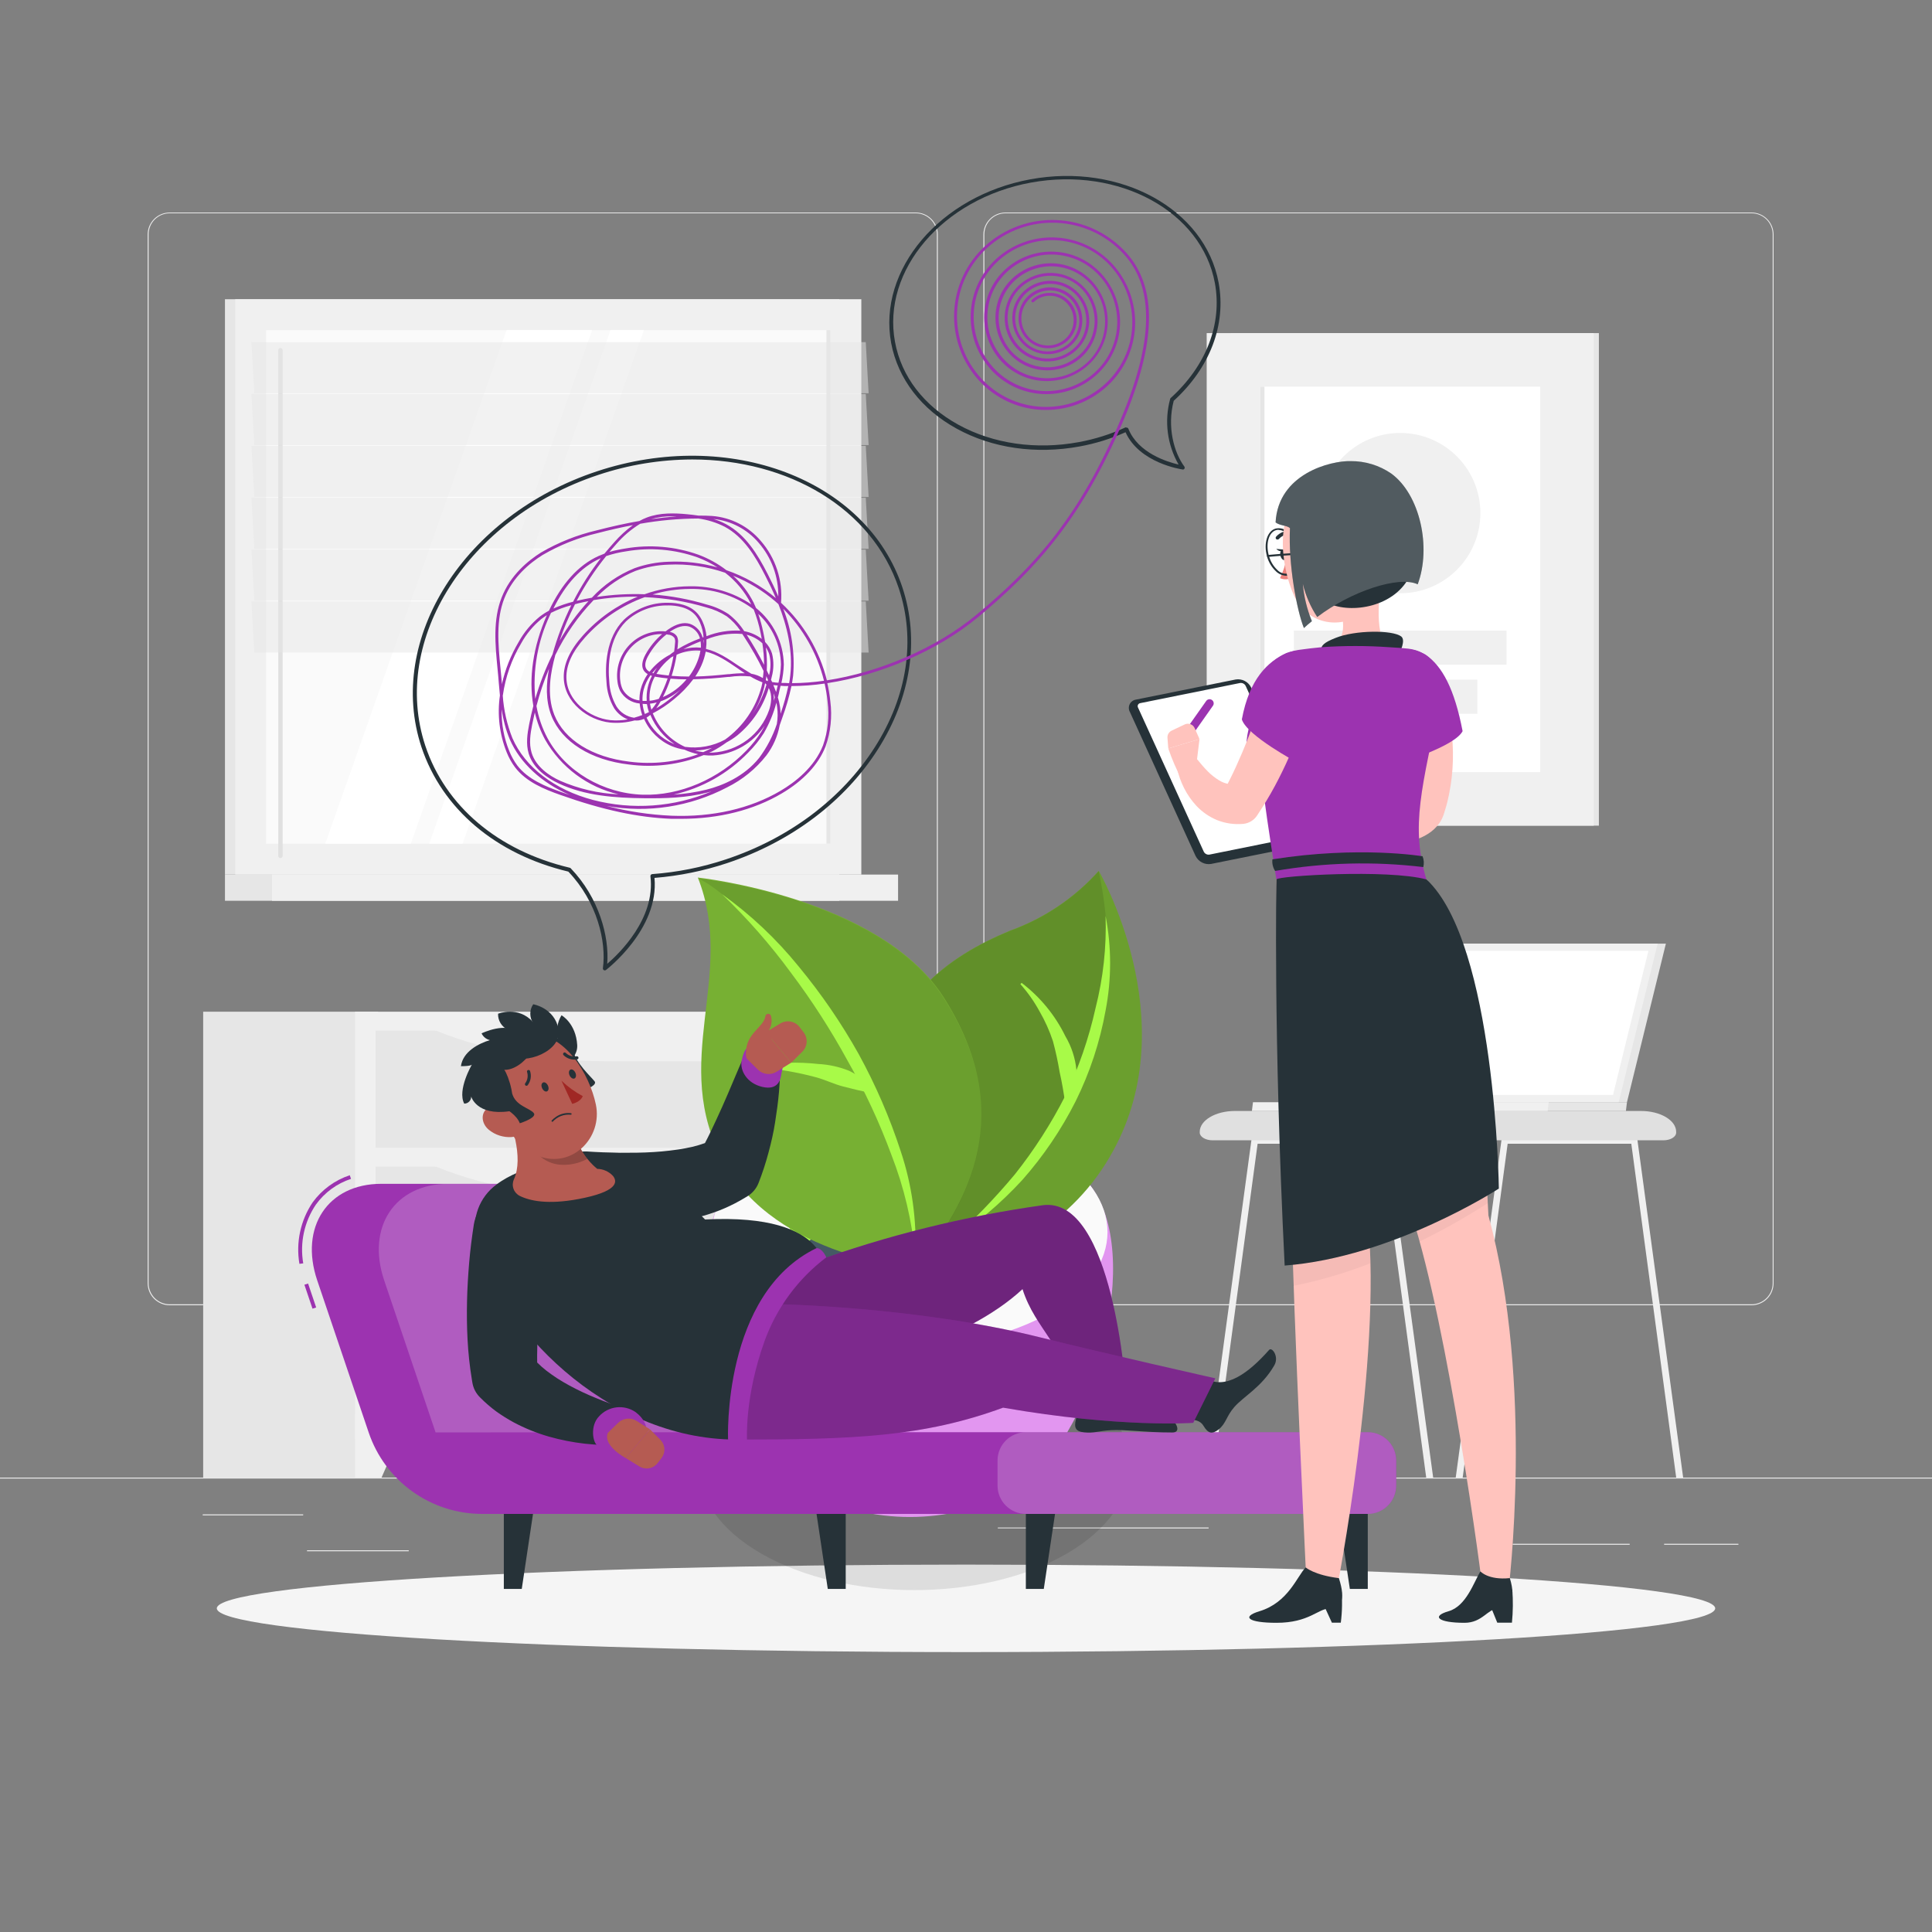 <svg width="335" height="335" viewBox="0 0 335 335" fill="none" xmlns="http://www.w3.org/2000/svg">
<rect x="0" y="0" width="335" height="335" fill="#808080" stroke="none"/>
<path d="M335 256.208H0V256.375H335V256.208Z" fill="#EBEBEB"/>
<path d="M52.568 262.586H35.148V262.754H52.568V262.586Z" fill="#EBEBEB"/>
<path d="M134.288 260.771H98.041V260.938H134.288V260.771Z" fill="#EBEBEB"/>
<path d="M70.873 268.811H53.238V268.978H70.873V268.811Z" fill="#EBEBEB"/>
<path d="M301.433 267.685H288.549V267.853H301.433V267.685Z" fill="#EBEBEB"/>
<path d="M282.579 267.685H262.285V267.853H282.579V267.685Z" fill="#EBEBEB"/>
<path d="M209.569 264.858H173.014V265.025H209.569V264.858Z" fill="#EBEBEB"/>
<path d="M158.79 226.326H29.42C28.406 226.324 27.435 225.92 26.719 225.203C26.003 224.486 25.601 223.514 25.601 222.5V40.642C25.609 39.635 26.015 38.671 26.73 37.961C27.446 37.251 28.412 36.852 29.42 36.85H158.79C159.805 36.85 160.778 37.253 161.495 37.971C162.213 38.688 162.616 39.661 162.616 40.676V222.5C162.616 223.515 162.213 224.488 161.495 225.206C160.778 225.923 159.805 226.326 158.79 226.326V226.326ZM29.42 36.984C28.451 36.986 27.522 37.372 26.837 38.058C26.153 38.744 25.768 39.673 25.768 40.642V222.5C25.768 223.469 26.153 224.399 26.837 225.085C27.522 225.771 28.451 226.157 29.42 226.159H158.79C159.76 226.157 160.689 225.771 161.375 225.085C162.06 224.399 162.446 223.47 162.448 222.5V40.642C162.446 39.672 162.06 38.743 161.375 38.057C160.689 37.372 159.76 36.986 158.79 36.984H29.42Z" fill="#EBEBEB"/>
<path d="M303.718 226.326H174.341C173.326 226.324 172.354 225.921 171.637 225.204C170.92 224.486 170.517 223.514 170.515 222.5V40.642C170.525 39.634 170.933 38.67 171.649 37.961C172.365 37.251 173.332 36.852 174.341 36.85H303.718C304.724 36.853 305.689 37.254 306.402 37.963C307.116 38.673 307.521 39.636 307.53 40.642V222.5C307.53 223.513 307.129 224.484 306.414 225.201C305.7 225.918 304.73 226.322 303.718 226.326V226.326ZM174.341 36.984C173.371 36.986 172.441 37.372 171.756 38.057C171.07 38.743 170.684 39.672 170.682 40.642V222.5C170.684 223.47 171.07 224.399 171.756 225.085C172.441 225.771 173.371 226.157 174.341 226.159H303.718C304.687 226.157 305.617 225.771 306.302 225.085C306.988 224.399 307.374 223.47 307.376 222.5V40.642C307.374 39.672 306.988 38.743 306.302 38.057C305.617 37.372 304.687 36.986 303.718 36.984H174.341Z" fill="#EBEBEB"/>
<path d="M145.524 51.885H39.007V151.648H145.524V51.885Z" fill="#E6E6E6"/>
<path d="M149.35 51.885H40.796V151.648H149.35V51.885Z" fill="#F0F0F0"/>
<path d="M145.524 151.648H39.007V156.19H145.524V151.648Z" fill="#E6E6E6"/>
<path d="M155.721 151.648H47.168V156.19H155.721V151.648Z" fill="#F0F0F0"/>
<path d="M143.99 146.295V57.245L46.143 57.245V146.295H143.99Z" fill="#FAFAFA"/>
<path d="M56.394 146.295L87.83 57.245H102.664L71.234 146.295H56.394Z" fill="white"/>
<path d="M48.629 148.78C48.73 148.78 48.827 148.74 48.898 148.668C48.97 148.597 49.01 148.5 49.01 148.398V60.729C49.01 60.627 48.97 60.53 48.898 60.459C48.827 60.387 48.73 60.347 48.629 60.347C48.527 60.347 48.43 60.387 48.358 60.459C48.287 60.53 48.247 60.627 48.247 60.729V148.398C48.247 148.5 48.287 148.597 48.358 148.668C48.43 148.74 48.527 148.78 48.629 148.78Z" fill="#E0E0E0"/>
<path d="M74.424 146.295L105.853 57.245H111.642L80.206 146.295H74.424Z" fill="white"/>
<path d="M143.99 146.288V57.238H143.306V146.288H143.99Z" fill="#E6E6E6"/>
<path opacity="0.5" d="M150.616 68.186H44.099L43.603 59.322H150.12L150.616 68.186Z" fill="#E6E6E6"/>
<path opacity="0.5" d="M150.616 77.177H44.099L43.603 68.32H150.12L150.616 77.177Z" fill="#E6E6E6"/>
<path opacity="0.5" d="M150.616 86.169H44.099L43.603 77.311H150.12L150.616 86.169Z" fill="#E6E6E6"/>
<path opacity="0.5" d="M150.616 95.16H44.099L43.603 86.303H150.12L150.616 95.16Z" fill="#E6E6E6"/>
<path opacity="0.5" d="M150.616 104.158H44.099L43.603 95.301H150.12L150.616 104.158Z" fill="#E6E6E6"/>
<path opacity="0.5" d="M150.616 113.15H44.099L43.603 104.292H150.12L150.616 113.15Z" fill="#E6E6E6"/>
<path d="M178.052 175.426H147.715V256.208H178.052V175.426Z" fill="#E6E6E6"/>
<path d="M173.45 256.208H178.053V245.207H168.632L173.45 256.208Z" fill="#F0F0F0"/>
<path d="M65.566 175.426H35.228V256.208H65.566V175.426Z" fill="#E6E6E6"/>
<path d="M178.053 175.426H61.553V249.454H178.053V175.426Z" fill="#F0F0F0"/>
<path d="M174.488 178.709H65.124V199.01H174.488V178.709Z" fill="#E6E6E6"/>
<path d="M134.275 184.022H105.337C92.768 184.022 80.755 181.516 72.112 177.094H167.5C158.857 181.516 146.844 184.022 134.275 184.022Z" fill="#F0F0F0"/>
<path d="M66.156 256.208H61.553V245.207H70.973L66.156 256.208Z" fill="#F0F0F0"/>
<path d="M174.488 202.286H65.124V222.587H174.488V202.286Z" fill="#E6E6E6"/>
<path d="M134.275 207.606H105.337C92.768 207.606 80.755 205.1 72.112 200.678H167.5C158.857 205.1 146.844 207.606 134.275 207.606Z" fill="#F0F0F0"/>
<path d="M174.488 225.87H65.124V246.171H174.488V225.87Z" fill="#E6E6E6"/>
<path d="M134.275 231.19H105.337C92.768 231.19 80.755 228.684 72.112 224.262H167.5C158.857 228.684 146.844 231.19 134.275 231.19Z" fill="#F0F0F0"/>
<path d="M213.388 143.166H277.239V57.761L213.388 57.761V143.166Z" fill="#E6E6E6"/>
<path d="M209.234 143.166H276.348V57.761L209.234 57.761V143.166Z" fill="#F0F0F0"/>
<path d="M267.062 133.873V67.047H218.527V133.873H267.062Z" fill="white"/>
<path d="M224.35 115.247H261.226V109.331H224.35V115.247Z" fill="#F0F0F0"/>
<path d="M229.401 123.762H256.175V117.846H229.401V123.762Z" fill="#F0F0F0"/>
<path d="M242.795 102.865C250.469 102.865 256.69 96.644 256.69 88.969C256.69 81.295 250.469 75.073 242.795 75.073C235.12 75.073 228.899 81.295 228.899 88.969C228.899 96.644 235.12 102.865 242.795 102.865Z" fill="#F0F0F0"/>
<path d="M219.251 133.873V67.047H218.521V133.873H219.251Z" fill="#E6E6E6"/>
<path d="M240.53 197.583C240.502 197.449 240.429 197.33 240.322 197.244C240.216 197.159 240.084 197.113 239.947 197.114H217.583C217.447 197.113 217.315 197.159 217.21 197.245C217.105 197.33 217.033 197.45 217.006 197.583L209.04 256.208H210.246L218.065 198.32H239.505L247.304 256.235H248.51L240.53 197.583Z" fill="#F0F0F0"/>
<path d="M283.912 197.583C283.885 197.449 283.811 197.33 283.705 197.244C283.599 197.159 283.466 197.113 283.33 197.114H260.938C260.803 197.113 260.671 197.159 260.566 197.245C260.461 197.33 260.388 197.45 260.362 197.583L252.416 256.208H253.622L261.421 198.32H282.861L290.646 256.208H291.852L283.912 197.583Z" fill="#F0F0F0"/>
<path d="M284.549 192.638H214.119C210.769 192.638 208.028 194.26 208.028 196.256V196.384C208.028 197.107 209.02 197.724 210.246 197.724H288.422C289.648 197.724 290.639 197.134 290.639 196.384V196.256C290.639 194.26 287.912 192.638 284.549 192.638Z" fill="#E0E0E0"/>
<path d="M288.857 163.621H242.292L235.545 191.118H282.11L288.857 163.621Z" fill="#E6E6E6"/>
<path d="M282.11 191.118L281.923 192.638H235.351L235.538 191.118H282.11Z" fill="#E6E6E6"/>
<path d="M287.43 163.621H240.858L234.111 191.118H280.676L287.43 163.621Z" fill="#F0F0F0"/>
<path d="M279.691 189.858L285.829 164.874H241.843L235.713 189.858H279.691Z" fill="white"/>
<path d="M268.543 191.118L268.355 192.638H217.073L217.261 191.118H268.543Z" fill="#F0F0F0"/>
<path d="M167.5 286.465C239.245 286.465 297.406 283.07 297.406 278.881C297.406 274.692 239.245 271.296 167.5 271.296C95.755 271.296 37.594 274.692 37.594 278.881C37.594 283.07 95.755 286.465 167.5 286.465Z" fill="#F5F5F5"/>
<path opacity="0.1" d="M184.989 238.77C199.525 247.23 199.525 260.923 184.989 269.383C170.453 277.843 146.613 277.814 131.99 269.383C117.366 260.952 117.453 247.23 131.99 238.77C146.526 230.31 170.365 230.31 184.989 238.77Z" fill="black"/>
<path d="M179.872 255.283C191.676 243.218 198.624 213.099 187.111 203.534H128.443C116.814 213.099 123.849 243.218 135.653 255.283C135.744 255.404 135.852 255.511 135.973 255.603L136.38 256.01L137.455 256.969L137.746 257.173L138.618 257.871C139.142 258.22 139.636 258.539 140.159 258.83C145.615 261.596 151.646 263.038 157.763 263.038C163.879 263.038 169.91 261.596 175.366 258.83V258.83C175.903 258.538 176.418 258.208 176.907 257.842L177.75 257.231L178.099 256.94L179.116 256.039L179.581 255.574L179.872 255.283Z" fill="#E296F0"/>
<path d="M133.53 199.697C120.128 207.43 120.128 220.047 133.53 227.664C146.933 235.281 168.621 235.398 181.994 227.664C195.368 219.931 195.397 207.314 181.994 199.697C168.592 192.08 146.904 191.963 133.53 199.697Z" fill="#FAFAFA"/>
<path d="M143.008 205.162C134.868 209.872 134.868 217.489 143.008 222.199C147.58 224.52 152.635 225.73 157.762 225.73C162.89 225.73 167.945 224.52 172.516 222.199C180.657 217.489 180.657 209.872 172.516 205.162C167.945 202.841 162.89 201.631 157.762 201.631C152.635 201.631 147.58 202.841 143.008 205.162V205.162Z" fill="#A8FA48"/>
<path d="M172.516 213.244C167.944 210.923 162.889 209.713 157.762 209.713C152.635 209.713 147.58 210.923 143.008 213.244C141.037 214.313 139.36 215.851 138.124 217.721C139.36 219.592 141.037 221.13 143.008 222.199C147.58 224.52 152.635 225.73 157.762 225.73C162.889 225.73 167.944 224.52 172.516 222.199C174.487 221.13 176.164 219.592 177.401 217.721C176.164 215.851 174.487 214.313 172.516 213.244V213.244Z" fill="#455A64"/>
<path d="M158.678 219.902C165.707 219.934 172.612 218.058 178.659 214.474C184.706 210.89 189.666 205.733 193.012 199.551C205.543 176.729 190.512 151 190.512 151C186.333 155.669 181.058 159.226 175.162 161.35C164.231 165.885 154.026 173.299 151.904 189.201C150.3 199.92 152.712 210.853 158.678 219.902V219.902Z" fill="#77B033"/>
<path opacity="0.1" d="M158.678 219.902C165.707 219.934 172.612 218.058 178.659 214.474C184.706 210.89 189.666 205.733 193.012 199.551C205.543 176.729 190.512 151 190.512 151C186.333 155.669 181.058 159.226 175.162 161.35C164.231 165.885 154.026 173.299 151.904 189.201C150.3 199.92 152.712 210.853 158.678 219.902V219.902Z" fill="black"/>
<path opacity="0.1" d="M190.513 151.058C186.333 155.727 181.058 159.284 175.162 161.408C164.231 165.943 154.027 173.357 151.904 189.259C150.281 199.945 152.651 210.854 158.562 219.902C195.775 193.01 193.391 164.519 190.513 151.058Z" fill="black"/>
<path d="M191.704 158.821C192.751 164.236 192.751 169.802 191.704 175.217C190.726 180.668 188.984 185.953 186.53 190.917C184.038 195.86 180.921 200.462 177.255 204.61C173.529 208.655 169.321 212.229 164.725 215.25C168.757 211.656 172.517 207.77 175.976 203.621C179.329 199.398 182.251 194.85 184.698 190.044C187.025 185.183 188.79 180.072 189.96 174.81C191.293 169.589 191.88 164.206 191.704 158.821Z" fill="#A8FA48"/>
<path d="M177.139 170.42C180.356 172.867 182.954 176.034 184.727 179.666C185.78 181.442 186.434 183.426 186.646 185.48C186.788 187.611 186.215 189.729 185.018 191.498H184.727C184.436 189.434 184.146 187.69 183.739 185.916C183.442 184.105 183.054 182.31 182.576 180.538C181.981 178.737 181.202 177.003 180.25 175.363C179.33 173.671 178.218 172.09 176.936 170.653L177.139 170.42Z" fill="#A8FA48"/>
<path d="M158.678 219.902C158.678 219.902 134.693 218.158 125.535 201.586C115.912 184.143 127.774 169.287 121 152.163C121 152.163 152.456 155.535 163.591 172.863C176.354 192.864 168.243 208.418 158.678 219.902Z" fill="#77B033"/>
<path opacity="0.1" d="M163.591 173.008C152.456 155.564 121 152.308 121 152.308C128.85 155.448 159.696 188.184 158.794 219.902C168.243 208.418 176.354 192.864 163.591 173.008Z" fill="black"/>
<path d="M125.186 155.041C130.169 158.61 134.648 162.834 138.502 167.6C142.41 172.327 145.884 177.396 148.88 182.747C151.833 188.128 154.276 193.773 156.178 199.609C158.128 205.44 158.985 211.58 158.707 217.721C158.147 211.744 156.758 205.873 154.579 200.278C152.492 194.623 149.945 189.148 146.962 183.91C144.076 178.622 140.812 173.55 137.193 168.734C133.599 163.827 129.581 159.245 125.186 155.041V155.041Z" fill="#A8FA48"/>
<path d="M131.379 184.811C134.855 184.21 138.398 184.102 141.903 184.492C143.719 184.587 145.506 184.98 147.195 185.654C148.892 186.441 150.333 187.691 151.352 189.259L151.178 189.521C149.317 189.201 147.776 188.794 146.177 188.387C144.578 187.98 143.095 187.224 141.467 186.788C138.177 185.9 134.808 185.335 131.408 185.102L131.379 184.811Z" fill="#A8FA48"/>
<path d="M53.418 222.554L52.783 222.769L54.186 226.92L54.821 226.705L53.418 222.554Z" fill="#9C33B0"/>
<path d="M51.918 219.144C51.283 215.422 52.109 211.599 54.223 208.47C55.823 206.275 58.07 204.635 60.648 203.78L60.863 204.41C58.412 205.217 56.28 206.779 54.772 208.872C52.753 211.859 51.968 215.511 52.581 219.063L51.918 219.144Z" fill="#9C33B0"/>
<path d="M237.18 248.335H133.029L124.124 222.018C120.995 212.752 110.945 205.268 101.679 205.268H66.109C56.849 205.268 51.878 212.779 55.007 222.018L63.925 248.376C65.314 252.495 67.961 256.074 71.493 258.609C75.024 261.144 79.262 262.507 83.609 262.506H237.18C238.484 262.506 239.735 261.988 240.657 261.066C241.58 260.143 242.098 258.892 242.098 257.588V253.26C242.099 252.614 241.972 251.973 241.725 251.376C241.479 250.779 241.117 250.236 240.66 249.778C240.203 249.321 239.661 248.958 239.064 248.71C238.466 248.463 237.826 248.335 237.18 248.335V248.335Z" fill="#9C33B0"/>
<path opacity="0.2" d="M124.124 222.018C120.995 212.752 110.945 205.268 101.679 205.268H77.72C68.454 205.268 63.489 212.779 66.618 222.018L75.529 248.376L133.022 248.335L124.124 222.018Z" fill="white"/>
<path opacity="0.2" d="M177.885 262.506H237.167C239.883 262.506 242.084 260.304 242.084 257.588V253.253C242.084 250.537 239.883 248.336 237.167 248.336H177.885C175.169 248.336 172.967 250.537 172.967 253.253V257.588C172.967 260.304 175.169 262.506 177.885 262.506Z" fill="white"/>
<path d="M180.987 275.517H177.878V262.506H182.937L180.987 275.517Z" fill="#263238"/>
<path d="M234.058 275.517H237.167V262.506H232.101L234.058 275.517Z" fill="#263238"/>
<path d="M90.47 275.517H87.361V262.506H92.42L90.47 275.517Z" fill="#263238"/>
<path d="M143.534 275.517H146.643V262.506H141.584L143.534 275.517Z" fill="#263238"/>
<path d="M99.374 182.2C99.924 184.391 102.369 186.595 103.086 187.479C103.803 188.364 100.232 189.375 100.232 189.375L96.647 185.496L99.374 182.2Z" fill="#263238"/>
<path d="M101.76 199.66L103.1 199.74L104.56 199.807C105.545 199.807 106.53 199.881 107.515 199.888C109.485 199.888 111.441 199.888 113.344 199.76C114.295 199.7 115.24 199.62 116.158 199.506C117.076 199.392 117.987 199.278 118.838 199.104C120.431 198.822 121.987 198.359 123.474 197.724L121.129 200.256C121.833 198.977 122.556 197.637 123.226 196.236C123.896 194.836 124.566 193.375 125.236 191.895C125.906 190.414 126.523 188.913 127.173 187.399C127.823 185.885 128.459 184.33 129.122 182.87L129.183 182.736C129.484 182.074 130.002 181.534 130.651 181.205C131.3 180.877 132.041 180.779 132.753 180.928C133.465 181.077 134.105 181.464 134.568 182.025C135.031 182.586 135.289 183.288 135.3 184.015C135.3 185.858 135.219 187.573 135.072 189.342C134.925 191.111 134.67 192.839 134.402 194.588C134.134 196.337 133.732 198.092 133.256 199.848C132.78 201.646 132.201 203.416 131.521 205.147C131.15 206.083 130.487 206.875 129.632 207.405L129.176 207.68C126.88 209.078 124.399 210.147 121.806 210.856C119.44 211.526 117.021 211.999 114.577 212.269C112.233 212.545 109.875 212.681 107.515 212.678C106.349 212.678 105.183 212.678 104.018 212.584C103.435 212.584 102.845 212.517 102.262 212.464L101.371 212.377L100.4 212.263C98.796 212.043 97.338 211.219 96.324 209.958C95.31 208.697 94.817 207.096 94.947 205.483C95.076 203.87 95.818 202.368 97.02 201.285C98.222 200.202 99.794 199.621 101.411 199.66H101.76Z" fill="#263238"/>
<path d="M133.028 180.974C129.591 180.203 128.935 182.28 128.6 183.915C128.265 185.55 129.464 187.834 132.184 188.464C134.904 189.094 135.36 187.218 135.487 186.233C135.615 185.248 137.002 181.865 133.028 180.974Z" fill="#9C33B0"/>
<path d="M134.67 185.831L137.189 184.263L132.78 178.984C132.78 178.984 128.566 181.201 129.491 183.573L131.42 185.476C131.843 185.892 132.394 186.153 132.984 186.217C133.573 186.282 134.167 186.146 134.67 185.831V185.831Z" fill="#B55B52"/>
<path d="M129.477 183.459C128.7 179.439 132.379 178.287 132.707 176.25C132.714 176.131 132.764 176.019 132.847 175.933C132.931 175.848 133.042 175.796 133.161 175.786C133.28 175.776 133.398 175.81 133.495 175.88C133.591 175.951 133.658 176.054 133.685 176.17C133.895 176.956 133.794 177.794 133.404 178.508C132.921 179.071 135.461 182.093 133.183 183.439C131.955 183.24 130.703 183.247 129.477 183.459V183.459Z" fill="#B55B52"/>
<path d="M139.36 179.024L138.656 178.099C138.276 177.598 137.722 177.255 137.104 177.137C136.485 177.02 135.845 177.136 135.306 177.463L132.787 178.984L137.196 184.263L139.112 182.367C139.551 181.935 139.818 181.357 139.864 180.742C139.909 180.127 139.73 179.517 139.36 179.024Z" fill="#B55B52"/>
<path d="M208.678 247.23C207.874 245.89 206.259 246.238 204.43 245.89C204.43 245.89 207.465 238.051 209.12 239.016C212.511 241.026 216.49 238.105 220.061 234.065C220.557 233.502 221.83 235.244 220.959 236.744C218.782 240.523 215.653 242.105 214.025 243.974C212.631 245.562 212.624 246.801 211.298 247.866C210.192 248.737 209.475 248.57 208.678 247.23Z" fill="#263238"/>
<path d="M186.568 246.084C186.963 244.57 187.359 242.446 186.34 240.885C186.34 240.885 194.045 237.535 194.528 239.378C195.506 243.177 196.431 244.932 202.95 246.078C203.687 246.212 205.04 248.382 203.298 248.382C198.26 248.382 195.111 247.84 192.652 247.987C190.541 248.108 189.664 248.55 187.962 248.356C186.575 248.222 186.166 247.612 186.568 246.084Z" fill="#263238"/>
<path d="M104.225 201.167C98.276 200.678 90.537 201.992 86.048 205.422C84.609 206.485 83.513 207.946 82.896 209.625C82.28 211.304 82.169 213.127 82.578 214.869C86.155 229.515 104.821 249.615 127.689 249.615L143.025 221.006C143.025 221.006 144.72 210.32 122.255 211.452C115.823 204.839 110.135 201.67 104.225 201.167Z" fill="#263238"/>
<path d="M140.861 218.896C153.79 214.218 167.17 210.897 180.786 208.986C193.02 207.311 195.245 241.146 195.245 241.146L186.34 242.607C184.699 233.187 179.573 230.634 177.302 223.519C167.748 232.416 146.596 240.101 130.75 233.649C133.176 227.331 134.067 226.333 136.512 222.554C138.583 219.385 140.861 218.896 140.861 218.896Z" fill="#9C33B0"/>
<path opacity="0.3" d="M140.861 218.896C153.79 214.218 167.17 210.897 180.786 208.986C193.02 207.311 195.245 241.146 195.245 241.146L186.34 242.607C184.699 233.187 179.573 230.634 177.302 223.519C167.748 232.416 146.596 240.101 130.75 233.649C133.176 227.331 134.067 226.333 136.512 222.554C138.583 219.385 140.861 218.896 140.861 218.896Z" fill="black"/>
<path d="M134.234 226.125C134.234 226.125 158.87 226.487 180.578 231.947C190.983 234.56 210.728 238.996 210.728 238.996L206.903 246.714C206.903 246.714 194.333 247.645 173.932 244.081C160.17 249.146 147.882 249.615 127.702 249.615C127.561 236.932 134.234 226.125 134.234 226.125Z" fill="#9C33B0"/>
<path opacity="0.2" d="M134.234 226.125C134.234 226.125 158.87 226.487 180.578 231.947C190.983 234.56 210.728 238.996 210.728 238.996L206.903 246.714C206.903 246.714 194.333 247.645 173.932 244.081C160.17 249.146 147.882 249.615 127.702 249.615C127.561 236.932 134.234 226.125 134.234 226.125Z" fill="black"/>
<path d="M94.738 214.125L94.108 220.108C93.894 222.118 93.726 224.128 93.552 226.138C93.478 227.137 93.398 228.148 93.351 229.133C93.304 230.118 93.237 231.143 93.19 232.101C93.137 234.058 93.103 235.987 93.19 237.823L91.79 234.701C92.637 235.804 93.621 236.794 94.718 237.649C95.314 238.098 95.944 238.56 96.607 238.989C97.271 239.418 97.987 239.833 98.718 240.235C100.223 241.05 101.773 241.779 103.361 242.419C104.172 242.748 104.989 243.089 105.826 243.371C106.242 243.525 106.657 243.679 107.079 243.813L108.265 244.228L108.62 244.356C109.311 244.597 109.896 245.071 110.276 245.697C110.656 246.323 110.806 247.061 110.702 247.785C110.597 248.509 110.244 249.175 109.703 249.668C109.162 250.16 108.467 250.45 107.736 250.486C107.113 250.52 106.644 250.547 106.101 250.553C105.558 250.56 105.063 250.553 104.547 250.553C103.508 250.513 102.476 250.446 101.438 250.332C99.335 250.097 97.256 249.689 95.22 249.113C93.081 248.502 91.013 247.666 89.05 246.62C88.014 246.056 87.014 245.43 86.055 244.744C85.057 244.008 84.118 243.195 83.247 242.312C82.536 241.621 82.066 240.719 81.907 239.739L81.814 239.17C81.438 236.876 81.189 234.563 81.07 232.242C80.949 229.978 80.936 227.74 80.983 225.542C81.03 223.345 81.17 221.127 81.351 218.936C81.452 217.844 81.552 216.752 81.693 215.66C81.834 214.567 81.974 213.509 82.162 212.31C82.419 210.675 83.305 209.205 84.631 208.215C85.957 207.225 87.617 206.793 89.258 207.011C90.898 207.228 92.388 208.079 93.41 209.381C94.431 210.683 94.903 212.333 94.725 213.978L94.738 214.125Z" fill="#263238"/>
<path d="M110.657 250.258C113.377 248.155 111.555 245.87 110.215 244.858C109.25 244.191 108.076 243.896 106.91 244.029C105.744 244.162 104.666 244.714 103.877 245.582C102.289 247.196 102.758 250.185 103.629 250.667C104.5 251.149 107.019 253.066 110.657 250.258Z" fill="#9C33B0"/>
<path d="M110.396 246.386L112.701 247.84L108.493 252.818C108.493 252.818 104.473 250.687 105.398 248.449L107.166 246.727C107.587 246.315 108.135 246.056 108.722 245.994C109.308 245.932 109.898 246.07 110.396 246.386V246.386Z" fill="#B55B52"/>
<path d="M114.704 252.818L114.034 253.689C113.671 254.161 113.147 254.482 112.561 254.589C111.976 254.697 111.371 254.584 110.865 254.272L108.493 252.818L112.701 247.84L114.503 249.649C114.916 250.062 115.164 250.612 115.201 251.195C115.238 251.779 115.061 252.355 114.704 252.818Z" fill="#B55B52"/>
<path d="M87.1 191.03C88.715 194.521 90.838 200.712 89.11 204.497C88.876 205.012 88.85 205.597 89.037 206.13C89.225 206.663 89.611 207.103 90.115 207.358C91.837 208.216 94.959 208.919 100.352 207.901C106.952 206.655 107.16 205.013 106.302 203.914C105.953 203.533 105.53 203.227 105.059 203.014C104.588 202.801 104.079 202.686 103.562 202.675C101.391 200.953 99.006 197.281 100.071 194.668L87.1 191.03Z" fill="#B55B52"/>
<path opacity="0.2" d="M100.018 194.776L92.708 198.796C92.366 199.352 94.048 201.61 96.929 201.938C98.626 202.104 100.334 201.759 101.833 200.946C100.379 199.111 99.307 196.685 100.018 194.776Z" fill="black"/>
<path d="M100.085 181.215C99.863 177.423 97.364 176.042 97.364 176.042C97.005 176.629 96.766 177.281 96.659 177.96C96.552 178.64 96.58 179.334 96.741 180.002L91.013 184.592C93.485 186.769 100.306 185.007 100.085 181.215Z" fill="#263238"/>
<path d="M85.485 190.95C88.232 195.975 89.586 199.05 93.438 200.477C99.24 202.621 104.513 197.261 103.321 191.52C102.249 186.354 97.961 179.011 91.931 179.332C90.6 179.392 89.306 179.792 88.174 180.493C87.041 181.195 86.107 182.175 85.461 183.34C84.815 184.505 84.478 185.816 84.482 187.148C84.486 188.48 84.831 189.789 85.485 190.95V190.95Z" fill="#B55B52"/>
<path d="M94.008 188.699C94.202 189.121 94.591 189.369 94.865 189.228C95.14 189.087 95.2 188.652 95.006 188.23C94.812 187.808 94.423 187.56 94.148 187.707C93.874 187.855 93.8 188.27 94.008 188.699Z" fill="#263238"/>
<path d="M98.765 186.468C98.959 186.89 99.348 187.138 99.622 186.997C99.897 186.856 99.957 186.421 99.763 185.999C99.569 185.577 99.18 185.329 98.905 185.469C98.631 185.61 98.564 186.046 98.765 186.468Z" fill="#263238"/>
<path d="M97.351 187.386C98.455 188.444 99.699 189.346 101.049 190.066C100.634 191.111 99.22 191.406 99.22 191.406L97.351 187.386Z" fill="#A02724"/>
<path d="M96.44 193.63C96.151 193.821 95.885 194.046 95.649 194.3C95.633 194.328 95.626 194.36 95.631 194.392C95.635 194.424 95.651 194.453 95.674 194.475C95.698 194.497 95.728 194.51 95.76 194.512C95.792 194.515 95.824 194.506 95.85 194.488C96.237 194.057 96.721 193.724 97.261 193.516C97.801 193.307 98.383 193.229 98.959 193.288C98.993 193.294 99.029 193.286 99.058 193.266C99.087 193.246 99.106 193.216 99.113 193.181C99.119 193.146 99.111 193.109 99.091 193.079C99.072 193.049 99.041 193.028 99.006 193.02C98.105 192.906 97.193 193.123 96.44 193.63Z" fill="#263238"/>
<path d="M91.475 185.59C91.434 185.623 91.403 185.667 91.388 185.717C91.372 185.767 91.372 185.821 91.388 185.871C91.494 186.198 91.521 186.544 91.467 186.883C91.414 187.222 91.281 187.543 91.08 187.821C91.034 187.878 91.012 187.95 91.018 188.022C91.024 188.095 91.058 188.162 91.113 188.21C91.169 188.255 91.24 188.277 91.311 188.271C91.382 188.264 91.448 188.23 91.495 188.176C91.758 187.831 91.934 187.426 92.006 186.998C92.079 186.57 92.046 186.13 91.91 185.717C91.9 185.683 91.884 185.652 91.862 185.624C91.839 185.597 91.812 185.574 91.781 185.557C91.749 185.54 91.715 185.53 91.68 185.526C91.645 185.523 91.609 185.526 91.575 185.536C91.537 185.543 91.502 185.562 91.475 185.59V185.59Z" fill="#263238"/>
<path d="M97.874 182.488C97.812 182.494 97.754 182.522 97.713 182.568C97.687 182.594 97.667 182.624 97.653 182.657C97.639 182.691 97.632 182.727 97.632 182.763C97.632 182.799 97.639 182.834 97.653 182.868C97.667 182.901 97.687 182.931 97.713 182.957C98.021 183.263 98.4 183.489 98.815 183.616C99.231 183.744 99.671 183.768 100.098 183.687C100.133 183.679 100.166 183.665 100.195 183.644C100.225 183.623 100.249 183.596 100.268 183.566C100.287 183.535 100.299 183.501 100.305 183.465C100.31 183.43 100.308 183.394 100.299 183.359C100.282 183.289 100.237 183.229 100.176 183.191C100.115 183.154 100.041 183.142 99.971 183.158C99.632 183.215 99.284 183.19 98.956 183.085C98.629 182.98 98.331 182.798 98.088 182.555C98.059 182.529 98.025 182.509 97.988 182.498C97.951 182.486 97.912 182.483 97.874 182.488Z" fill="#263238"/>
<path d="M88.795 189.563C89.364 191.747 91.817 192.109 92.54 192.987C93.264 193.865 89.706 194.91 89.706 194.91L87.435 193.067L88.795 189.563Z" fill="#263238"/>
<path d="M84.788 195.921C85.896 196.812 87.297 197.254 88.715 197.161C90.557 197 90.725 195.218 89.566 193.811C88.534 192.558 86.329 191.131 84.788 191.982C83.247 192.833 83.415 194.809 84.788 195.921Z" fill="#B55B52"/>
<path d="M88.313 192.685C89.72 191.077 88.152 186.468 87.448 185.503C88.266 184.833 91.428 181.322 89.693 179.178C87.958 177.034 83.502 179.178 83.502 179.178C83.637 179.47 83.837 179.728 84.086 179.931C84.336 180.135 84.629 180.278 84.943 180.351C82.98 180.94 80.253 182.361 79.924 184.873C81.773 184.873 81.834 184.578 81.834 184.578C81.834 184.578 79.248 188.994 80.494 191.365C80.655 191.366 80.815 191.335 80.964 191.272C81.113 191.21 81.248 191.118 81.361 191.002C81.473 190.887 81.561 190.749 81.62 190.599C81.678 190.448 81.705 190.287 81.7 190.126C81.7 190.126 82.604 193.503 88.313 192.685Z" fill="#263238"/>
<path d="M92.393 177.188C89.84 174.367 86.363 175.775 86.363 175.775C86.341 176.358 86.494 176.936 86.802 177.432C87.109 177.929 87.559 178.322 88.091 178.562L87.421 185.503C90.731 185.65 94.946 180.002 92.393 177.188Z" fill="#263238"/>
<path d="M96.855 178.468C96.145 174.736 92.453 174.133 92.453 174.133C92.126 174.617 91.952 175.187 91.952 175.771C91.952 176.355 92.126 176.925 92.453 177.409L88.266 182.984C91.019 184.826 97.565 182.2 96.855 178.468Z" fill="#263238"/>
<path d="M129.531 249.615C128.191 250.285 126.241 249.615 126.241 249.615C126.241 249.615 125.196 224.309 141.584 216.417C142.61 216.417 143.28 218.018 143.28 218.018C138.375 221.728 134.651 226.781 132.56 232.564C129.089 242.245 129.531 249.615 129.531 249.615Z" fill="#9C33B0"/>
<path d="M239.746 99.596C239.002 103.394 238.259 110.362 240.919 112.895C236.006 114.084 231.503 116.572 227.88 120.098C225.2 115.14 229.107 112.895 229.107 112.895C233.341 111.883 233.234 108.741 232.497 105.786L239.746 99.596Z" fill="#FFC3BD"/>
<path d="M229.066 116.325C229.937 112.808 227.324 112.265 231.639 110.59C234.989 109.25 241.435 109.21 242.962 110.356C243.813 111.026 242.694 113.156 242.694 113.156L229.066 116.325Z" fill="#263238"/>
<path d="M248.992 116.178C249.133 116.513 249.207 116.701 249.307 116.949L249.575 117.619C249.749 118.081 249.89 118.543 250.037 118.999C250.325 119.923 250.58 120.848 250.808 121.772C251.262 123.639 251.58 125.535 251.759 127.447C252.16 131.353 251.886 135.299 250.949 139.112C250.821 139.588 250.701 140.07 250.54 140.546L250.433 140.901L250.372 141.082L250.279 141.363C250.097 141.88 249.842 142.367 249.521 142.81C249.012 143.511 248.373 144.107 247.639 144.566C247.084 144.916 246.496 145.21 245.883 145.444C243.942 146.128 241.91 146.523 239.853 146.616C236.179 146.818 232.493 146.609 228.865 145.993C228.399 145.915 227.977 145.67 227.676 145.305C227.375 144.94 227.216 144.479 227.229 144.006C227.241 143.534 227.423 143.081 227.743 142.732C228.062 142.383 228.496 142.161 228.966 142.107H229.04C232.391 141.782 235.723 141.283 239.023 140.613C239.787 140.45 240.543 140.249 241.287 140.01C241.935 139.821 242.563 139.569 243.163 139.26C243.659 139.012 243.947 138.636 243.713 138.831C243.641 138.915 243.585 139.01 243.545 139.112V139.152V139.079L243.579 138.945L243.639 138.663C243.733 138.301 243.793 137.926 243.867 137.551C244.366 134.496 244.4 131.383 243.967 128.318C243.764 126.74 243.473 125.174 243.096 123.628C242.909 122.858 242.694 122.087 242.466 121.337L242.105 120.225L241.917 119.689L241.756 119.24L241.682 119.046C241.328 118.084 241.362 117.021 241.779 116.085C242.196 115.148 242.962 114.412 243.914 114.032C244.867 113.652 245.93 113.658 246.877 114.051C247.824 114.443 248.581 115.189 248.985 116.131L248.992 116.178Z" fill="#FFC3BD"/>
<path d="M229.978 146.06L224.041 145.39L226.185 140.164C227.96 140.961 229.663 141.907 231.277 142.991L229.978 146.06Z" fill="#FFC3BD"/>
<path d="M221.77 142.616L223.07 140.466C223.205 140.24 223.406 140.062 223.645 139.954C223.885 139.846 224.152 139.814 224.41 139.863L226.219 140.191L224.075 145.417L222.259 144.392C222.109 144.309 221.977 144.197 221.87 144.062C221.764 143.927 221.686 143.772 221.64 143.607C221.595 143.442 221.583 143.269 221.605 143.099C221.627 142.928 221.683 142.764 221.77 142.616V142.616Z" fill="#FFC3BD"/>
<path d="M247.163 113.498C250.098 115.508 252.201 119.468 253.608 126.777C252.268 129.404 242.969 132.225 242.969 132.225C242.969 132.225 236.919 107.87 247.163 113.498Z" fill="#9C33B0"/>
<path d="M227.284 146.315L209.985 149.805C209.448 149.891 208.897 149.801 208.415 149.55C207.933 149.299 207.543 148.9 207.305 148.412L195.915 123.447C195.802 123.243 195.741 123.014 195.735 122.78C195.73 122.546 195.781 122.315 195.884 122.105C195.988 121.895 196.14 121.714 196.328 121.575C196.517 121.437 196.736 121.346 196.967 121.31L214.266 117.819C214.803 117.734 215.353 117.824 215.836 118.074C216.318 118.325 216.707 118.724 216.946 119.213L228.336 144.177C228.449 144.382 228.51 144.611 228.516 144.845C228.521 145.079 228.47 145.31 228.366 145.52C228.263 145.73 228.111 145.911 227.923 146.05C227.734 146.188 227.515 146.279 227.284 146.315V146.315Z" fill="#263238"/>
<path d="M209.71 148.184C209.512 148.214 209.31 148.18 209.133 148.088C208.956 147.995 208.813 147.848 208.725 147.668L197.335 122.704C197.293 122.629 197.269 122.545 197.267 122.46C197.264 122.374 197.282 122.289 197.32 122.211C197.358 122.134 197.413 122.067 197.483 122.017C197.552 121.966 197.632 121.933 197.717 121.92L215.016 118.429C215.212 118.399 215.413 118.432 215.589 118.523C215.765 118.615 215.907 118.76 215.995 118.938L227.385 143.903C227.427 143.978 227.45 144.062 227.453 144.148C227.455 144.234 227.437 144.32 227.399 144.397C227.362 144.475 227.306 144.542 227.237 144.594C227.168 144.645 227.088 144.679 227.003 144.693L209.71 148.184Z" fill="white"/>
<path d="M205.502 128.674C205.372 128.671 205.245 128.633 205.134 128.564C205.023 128.495 204.933 128.397 204.873 128.281C204.813 128.165 204.786 128.035 204.794 127.905C204.803 127.775 204.846 127.649 204.92 127.541L209.174 121.511C209.289 121.368 209.453 121.274 209.635 121.249C209.816 121.224 210 121.269 210.15 121.376C210.299 121.482 210.402 121.641 210.437 121.821C210.472 122.001 210.438 122.187 210.34 122.342L206.092 128.372C206.024 128.465 205.936 128.541 205.833 128.593C205.731 128.646 205.618 128.673 205.502 128.674Z" fill="#9C33B0"/>
<path d="M217.583 121.853C217.69 124.412 213.656 130.328 218.641 133.759C219.224 138.925 219.981 144.01 221.321 152.519H247.337C244.563 143.139 246.5 136.834 249.944 120.359C250.131 119.457 250.127 118.525 249.932 117.625C249.737 116.724 249.355 115.874 248.81 115.131C248.266 114.388 247.571 113.767 246.772 113.309C245.972 112.851 245.085 112.566 244.168 112.473C243.13 112.366 242.031 112.279 240.905 112.225C236.973 111.947 233.026 111.947 229.093 112.225C227.813 112.346 226.494 112.506 225.234 112.681C223.051 112.994 221.06 114.104 219.648 115.798C218.235 117.492 217.499 119.649 217.583 121.853Z" fill="#9C33B0"/>
<path d="M220.631 149.008C220.545 149.712 220.712 150.424 221.1 151.018C229.587 149.546 238.243 149.321 246.794 150.348C246.948 149.725 246.904 149.069 246.667 148.472C246.667 148.472 235.666 146.623 220.631 149.008Z" fill="#263238"/>
<path d="M207.318 133.632L207.988 128.151L202.575 129.779C203.2 131.627 203.978 133.42 204.899 135.139L207.318 133.632Z" fill="#FFC3BD"/>
<path d="M205.429 125.612L203.157 126.69C202.924 126.801 202.73 126.98 202.6 127.204C202.471 127.428 202.413 127.686 202.434 127.943L202.575 129.779L207.988 128.151L207.144 126.241C207.074 126.086 206.974 125.947 206.849 125.831C206.725 125.715 206.578 125.625 206.419 125.566C206.259 125.508 206.089 125.482 205.919 125.489C205.749 125.497 205.582 125.539 205.429 125.612V125.612Z" fill="#FFC3BD"/>
<path d="M227.324 120.479C227.063 121.491 226.815 122.355 226.527 123.267C226.239 124.178 225.944 125.056 225.636 125.947C224.999 127.709 224.296 129.457 223.546 131.179C222.795 132.901 221.958 134.61 221.06 136.285C220.162 137.96 219.164 139.595 218.105 141.203L217.971 141.41C217.705 141.815 217.351 142.155 216.936 142.406C216.521 142.656 216.055 142.81 215.573 142.857C214.016 142.999 212.447 142.769 210.996 142.187C209.665 141.629 208.464 140.798 207.472 139.749C206.607 138.82 205.878 137.774 205.308 136.64C205.041 136.104 204.804 135.554 204.598 134.992C204.395 134.413 204.227 133.822 204.095 133.223C204.007 132.804 204.059 132.367 204.243 131.981C204.427 131.594 204.733 131.279 205.114 131.084C205.496 130.889 205.93 130.824 206.352 130.901C206.773 130.978 207.157 131.191 207.445 131.508L207.707 131.809C207.941 132.077 208.256 132.479 208.544 132.807C208.832 133.136 209.141 133.477 209.449 133.779C210.014 134.35 210.646 134.852 211.331 135.273C211.861 135.616 212.457 135.844 213.08 135.943C213.581 136.006 214.089 135.967 214.574 135.829L212.042 137.477C212.846 135.997 213.609 134.489 214.32 132.928C215.03 131.367 215.707 129.792 216.33 128.184C216.953 126.576 217.562 124.955 218.125 123.32L218.943 120.861C219.204 120.057 219.479 119.193 219.7 118.463V118.376C219.98 117.371 220.647 116.518 221.556 116.006C222.464 115.493 223.539 115.362 224.544 115.642C225.549 115.922 226.401 116.589 226.914 117.498C227.427 118.406 227.557 119.481 227.277 120.486L227.324 120.479Z" fill="#FFC3BD"/>
<path d="M223.056 113.23C219.827 114.731 216.631 117.706 215.331 124.741C216.189 127.548 224.952 132.218 224.952 132.218C224.952 132.218 234.091 109.438 223.056 113.23Z" fill="#9C33B0"/>
<path d="M223.211 96.091C223.311 96.594 223.123 97.063 222.795 97.123C222.467 97.183 222.125 96.835 222.011 96.326C221.897 95.817 222.098 95.354 222.427 95.287C222.755 95.22 223.11 95.582 223.211 96.091Z" fill="#263238"/>
<path d="M222.581 95.287L221.294 95.18C221.294 95.18 222.105 96.004 222.581 95.287Z" fill="#263238"/>
<path d="M223.11 96.654C222.891 97.899 222.501 99.108 221.951 100.245C222.244 100.381 222.563 100.451 222.886 100.451C223.208 100.451 223.527 100.381 223.82 100.245L223.11 96.654Z" fill="#ED847E"/>
<path d="M222.983 99.83C222.331 99.795 221.713 99.524 221.247 99.066C220.502 98.362 219.965 97.468 219.693 96.48C219.057 94.229 219.733 92.058 221.194 91.649C221.593 91.56 222.008 91.575 222.4 91.692C222.792 91.81 223.147 92.026 223.432 92.319C224.187 93.04 224.728 93.956 224.993 94.966C225.623 97.217 224.953 99.381 223.492 99.79C223.325 99.826 223.154 99.84 222.983 99.83V99.83ZM221.696 91.864C221.556 91.865 221.417 91.883 221.281 91.917C220.001 92.279 219.432 94.262 220.015 96.333C220.259 97.282 220.765 98.143 221.475 98.818C221.716 99.078 222.019 99.271 222.356 99.379C222.693 99.487 223.052 99.506 223.398 99.435C224.685 99.073 225.254 97.096 224.671 95.019C224.42 94.073 223.915 93.213 223.211 92.534C222.802 92.139 222.263 91.908 221.696 91.884V91.864Z" fill="#263238"/>
<path d="M221.495 93.552C221.456 93.556 221.416 93.551 221.379 93.537C221.342 93.523 221.308 93.501 221.281 93.472C221.225 93.414 221.194 93.337 221.194 93.257C221.194 93.177 221.225 93.1 221.281 93.043C221.602 92.684 222.004 92.407 222.454 92.234C222.904 92.062 223.388 91.999 223.867 92.051C223.947 92.066 224.018 92.112 224.064 92.178C224.11 92.244 224.129 92.326 224.115 92.406C224.109 92.445 224.094 92.483 224.073 92.516C224.052 92.549 224.024 92.578 223.992 92.601C223.959 92.623 223.923 92.639 223.884 92.647C223.845 92.655 223.805 92.655 223.767 92.648C223.392 92.617 223.015 92.674 222.666 92.815C222.317 92.956 222.005 93.176 221.757 93.458C221.724 93.494 221.683 93.521 221.637 93.537C221.592 93.553 221.543 93.559 221.495 93.552V93.552Z" fill="#263238"/>
<path d="M239.632 91.12C240.49 97.418 240.972 100.064 238.54 103.85C234.862 109.572 227.083 109.21 224.39 103.294C221.964 97.934 220.966 88.554 226.447 84.896C231.927 81.237 238.768 84.802 239.632 91.12Z" fill="#FFC3BD"/>
<path d="M230.306 104.594C234.239 106.49 242.024 105.304 244.577 99.596C247.129 93.887 244.49 85.847 238.547 84.078C232.698 82.35 227.478 84.011 226.721 90.008C225.964 96.004 226.929 102.966 230.306 104.594Z" fill="#263238"/>
<path d="M219.854 96.567C219.812 96.567 219.771 96.551 219.74 96.523C219.709 96.494 219.69 96.455 219.686 96.413C219.683 96.37 219.696 96.326 219.723 96.293C219.751 96.259 219.79 96.237 219.834 96.232C219.914 96.232 227.874 95.448 231.974 95.864C231.996 95.866 232.018 95.873 232.037 95.884C232.056 95.894 232.073 95.909 232.087 95.927C232.101 95.944 232.111 95.964 232.117 95.985C232.123 96.007 232.124 96.029 232.122 96.051C232.12 96.073 232.114 96.094 232.104 96.114C232.094 96.133 232.08 96.15 232.063 96.164C232.046 96.178 232.026 96.188 232.005 96.194C231.984 96.2 231.962 96.201 231.941 96.199C227.874 95.79 219.948 96.554 219.881 96.567H219.854Z" fill="#263238"/>
<path d="M221.335 152.485C221.335 152.485 221.288 186.568 223.874 208.209C224.283 228.53 226.601 275.98 226.601 275.98H231.726C231.726 275.98 239.686 235.539 237.18 211.479C247.619 177.108 240.758 152.519 240.758 152.519L221.335 152.485Z" fill="#FFC3BD"/>
<path d="M226.4 271.785C224.906 273.306 223.391 277.862 218.4 279.377C215.164 280.355 216.457 281.387 221.341 281.387C226.989 281.387 228.55 278.928 230.46 278.928C232.369 278.928 233.468 277.695 232.155 273.641C227.901 273.119 226.4 271.785 226.4 271.785Z" fill="#263238"/>
<path d="M232.577 275.437C232.772 277.408 232.742 279.395 232.49 281.36H230.942L229.14 277.434L232.577 275.437Z" fill="#263238"/>
<path d="M228.135 152.485C228.135 152.485 238.781 192.243 244.811 210.775C251.15 230.205 257.086 274.546 257.099 276.013H261.534C261.534 276.013 266.117 240.074 258.084 210.755C255.913 163.185 247.364 152.519 247.364 152.519L228.135 152.485Z" fill="#FFC3BD"/>
<path d="M256.69 272.469C255.551 274.365 254.238 278.499 251.183 279.377C248.128 280.254 249.361 281.387 253.943 281.387C257.052 281.387 257.963 278.928 259.732 278.928C261.501 278.928 263.042 277.688 261.796 273.635C258.077 274.03 256.69 272.469 256.69 272.469Z" fill="#263238"/>
<path d="M262.225 275.618C262.372 277.53 262.352 279.451 262.164 281.36H259.618L258.024 277.434L262.225 275.618Z" fill="#263238"/>
<path d="M229.053 97.277C228.994 97.853 228.813 98.41 228.522 98.91C228.231 99.41 227.836 99.843 227.365 100.178C226.145 100.982 225.006 99.73 224.899 98.115C224.798 96.661 225.321 94.483 226.762 94.343C228.202 94.202 229.247 95.756 229.053 97.277Z" fill="#7F3E3B"/>
<path d="M245.823 101.317C242.54 99.776 234.259 102.53 228.403 106.986C227.245 105.23 226.4 103.287 225.904 101.244C226.096 103.467 226.627 105.647 227.478 107.709C226.989 108.098 226.527 108.5 226.092 108.902C224.852 105.82 223.371 97.887 223.673 91.576C223.15 91.08 221.924 91.167 221.18 90.584C221.629 82.122 230.748 79.864 234.205 79.958C236.713 79.938 239.166 80.689 241.234 82.109C246.238 85.76 248.215 94.919 245.823 101.317Z" fill="#263238"/>
<path opacity="0.2" d="M245.823 101.317C242.54 99.776 234.259 102.53 228.403 106.986C227.245 105.23 226.4 103.287 225.904 101.244C226.096 103.467 226.627 105.647 227.478 107.709C226.989 108.098 226.527 108.5 226.092 108.902C224.852 105.82 223.371 97.887 223.673 91.576C223.15 91.08 221.924 91.167 221.18 90.584C221.629 82.122 230.748 79.864 234.205 79.958C236.713 79.938 239.166 80.689 241.234 82.109C246.238 85.76 248.215 94.919 245.823 101.317Z" fill="white"/>
<g opacity="0.2">
<path opacity="0.2" d="M224.068 215.673C224.135 217.964 224.209 220.41 224.303 222.956C228.853 222.041 233.314 220.73 237.636 219.036C237.589 216.852 237.475 214.728 237.301 212.718C232.998 214.138 228.566 215.128 224.068 215.673V215.673Z" fill="black"/>
<path opacity="0.2" d="M257.675 203.466C253.458 205.954 249.072 208.146 244.55 210.025C244.63 210.266 244.704 210.507 244.785 210.742C245.24 212.135 245.689 213.663 246.125 215.291C250.192 213.302 254.14 211.078 257.95 208.631C257.883 206.858 257.791 205.136 257.675 203.466Z" fill="black"/>
</g>
<path d="M221.334 152.485C221.334 152.485 220.758 179.225 222.755 219.445C241.595 218.011 259.893 206.092 259.893 206.092C259.893 206.092 259.344 163.641 247.351 152.492C240.577 150.676 221.468 151.876 221.334 152.485Z" fill="#263238"/>
<path d="M104.875 168.264C104.814 168.262 104.755 168.246 104.701 168.217C104.644 168.183 104.598 168.133 104.57 168.074C104.541 168.014 104.531 167.947 104.54 167.882C105.17 163.319 103.555 156.378 98.544 151.132C85.934 148.117 76.668 140.258 73.084 129.558C66.866 110.798 80.501 89.358 103.488 81.733C126.476 74.109 150.241 83.127 156.465 101.833C159.48 110.919 157.973 120.901 152.217 129.94C146.462 138.978 137.183 145.959 126.087 149.658C122.005 151.016 117.773 151.878 113.485 152.224C114.315 161.122 105.17 168.116 105.076 168.19C105.018 168.233 104.948 168.259 104.875 168.264V168.264ZM120.044 79.67C114.498 79.686 108.99 80.591 103.729 82.35C81.07 89.874 67.67 110.945 73.747 129.31C77.238 139.809 86.363 147.514 98.791 150.462C98.856 150.475 98.914 150.508 98.959 150.556C103.884 155.688 105.659 162.401 105.291 167.125C107.341 165.369 113.679 159.272 112.781 151.943C112.775 151.897 112.778 151.851 112.791 151.808C112.804 151.764 112.826 151.723 112.855 151.688C112.914 151.619 112.998 151.575 113.089 151.567C117.443 151.25 121.739 150.391 125.88 149.008C136.854 145.363 146.02 138.455 151.681 129.578C157.343 120.7 158.81 110.932 155.855 102.041C151.226 88.118 136.68 79.67 120.044 79.67V79.67Z" fill="#263238"/>
<path d="M205.114 81.405H205.067C204.759 81.365 197.563 80.273 195.164 74.946C192.619 76.084 189.947 76.911 187.205 77.412C179.634 78.805 172.076 77.72 165.912 74.343C159.748 70.966 155.695 65.687 154.522 59.483C152.17 46.753 162.991 33.982 178.642 31.095C194.293 28.207 208.953 36.254 211.305 49.024C212.645 56.307 209.81 63.764 203.519 69.499C202.327 74.055 203.579 78.49 205.355 80.889C205.392 80.939 205.415 80.998 205.421 81.06C205.426 81.122 205.414 81.184 205.387 81.24C205.359 81.296 205.316 81.342 205.263 81.375C205.21 81.408 205.149 81.425 205.087 81.425L205.114 81.405ZM195.338 74.156C195.38 74.146 195.424 74.146 195.466 74.156C195.509 74.172 195.547 74.197 195.58 74.229C195.612 74.261 195.637 74.3 195.653 74.343C197.342 78.564 202.427 80.105 204.363 80.554C203.383 78.845 202.749 76.959 202.498 75.005C202.248 73.05 202.385 71.065 202.903 69.164C202.916 69.1 202.952 69.043 203.003 69.003C209.167 63.422 211.954 56.159 210.655 49.078C208.363 36.669 194.072 28.87 178.776 31.657C163.48 34.445 152.901 46.867 155.185 59.268C156.291 65.298 160.21 70.377 166.214 73.666C172.217 76.956 179.647 78.028 187.064 76.661C189.864 76.147 192.589 75.288 195.178 74.102C195.235 74.107 195.29 74.125 195.338 74.156Z" fill="#263238"/>
<path d="M118.101 141.98C117.558 141.98 117.016 141.98 116.466 141.98C110.644 141.759 104.507 140.445 97.15 137.832C94.37 136.848 91.247 135.588 89.318 133.062C88.714 132.254 88.22 131.368 87.85 130.429C86.604 127.308 86.202 123.913 86.685 120.587C86.618 119.87 86.551 119.153 86.49 118.443C86.457 118.014 86.417 117.578 86.383 117.15L86.263 115.897C85.867 111.763 85.459 107.488 86.98 103.609C88.5 99.73 91.529 97.237 93.8 95.81C96.809 94.054 100.063 92.758 103.455 91.964C106.041 91.294 108.5 90.745 110.865 90.343C111.271 90.112 111.695 89.913 112.131 89.746C114.436 88.862 116.996 88.956 119.186 89.17C119.816 89.231 120.466 89.304 121.129 89.405C121.92 89.405 122.697 89.405 123.468 89.465C125.095 89.589 126.68 90.036 128.132 90.781C129.584 91.525 130.873 92.552 131.923 93.8C133.193 95.262 134.158 96.964 134.76 98.805C135.362 100.647 135.588 102.59 135.427 104.52C139.331 108.132 142.096 112.806 143.38 117.967C152.465 116.587 162.355 112.379 169.269 106.63C179.466 98.162 187.205 89.539 194.3 72.782C200.009 59.302 200.196 49.915 194.89 44.093C191.886 40.802 187.698 38.838 183.247 38.633C178.796 38.428 174.445 39.999 171.152 43.001C168.018 45.859 166.148 49.845 165.954 54.082C165.759 58.319 167.255 62.459 170.113 65.593C172.834 68.575 176.628 70.355 180.661 70.541C184.694 70.727 188.636 69.304 191.62 66.585C194.456 63.994 196.148 60.385 196.323 56.548C196.499 52.711 195.145 48.962 192.558 46.123C190.094 43.426 186.66 41.818 183.011 41.651C179.361 41.484 175.795 42.772 173.095 45.232C170.53 47.577 169 50.844 168.841 54.315C168.681 57.787 169.905 61.18 172.244 63.751C174.473 66.194 177.582 67.652 180.886 67.804C184.191 67.956 187.42 66.79 189.865 64.561C192.187 62.442 193.574 59.487 193.718 56.346C193.862 53.205 192.754 50.135 190.635 47.811C188.616 45.6 185.802 44.281 182.811 44.143C179.82 44.005 176.897 45.059 174.683 47.074C172.584 48.999 171.335 51.678 171.21 54.523C171.084 57.368 172.092 60.147 174.013 62.25C174.916 63.242 176.007 64.047 177.222 64.618C178.437 65.188 179.752 65.514 181.093 65.576C182.434 65.638 183.774 65.436 185.036 64.98C186.299 64.524 187.459 63.824 188.451 62.92C190.354 61.182 191.489 58.76 191.607 56.186C191.726 53.612 190.817 51.096 189.081 49.191C188.263 48.294 187.277 47.566 186.178 47.05C185.079 46.534 183.889 46.24 182.677 46.184C181.464 46.128 180.252 46.311 179.11 46.724C177.969 47.136 176.919 47.77 176.023 48.588C174.308 50.154 173.281 52.333 173.166 54.652C173.05 56.971 173.855 59.242 175.406 60.97C176.904 62.605 178.988 63.581 181.203 63.683C183.419 63.784 185.584 63.004 187.225 61.513C188.78 60.089 189.708 58.107 189.805 56.001C189.901 53.895 189.159 51.837 187.741 50.277C187.071 49.543 186.264 48.948 185.364 48.526C184.465 48.105 183.491 47.864 182.499 47.819C181.507 47.773 180.515 47.924 179.581 48.262C178.647 48.6 177.788 49.118 177.054 49.788C176.356 50.424 175.79 51.191 175.389 52.046C174.988 52.901 174.759 53.827 174.717 54.77C174.674 55.714 174.817 56.657 175.139 57.544C175.461 58.432 175.955 59.248 176.592 59.945C177.815 61.282 179.518 62.08 181.328 62.163C183.138 62.246 184.907 61.607 186.247 60.387C187.52 59.226 188.279 57.606 188.358 55.885C188.437 54.164 187.83 52.481 186.669 51.208C185.564 50.004 184.029 49.286 182.397 49.211C180.765 49.136 179.169 49.709 177.959 50.806C177.385 51.324 176.919 51.951 176.587 52.65C176.256 53.349 176.066 54.106 176.028 54.879C175.99 55.651 176.105 56.423 176.366 57.151C176.627 57.879 177.03 58.549 177.55 59.121C178.548 60.213 179.938 60.864 181.415 60.932C182.892 61 184.336 60.478 185.429 59.483C186.465 58.533 187.083 57.212 187.147 55.808C187.211 54.404 186.716 53.032 185.771 51.992C184.87 51.006 183.614 50.419 182.28 50.358C180.946 50.298 179.642 50.77 178.656 51.67C178.192 52.093 177.815 52.604 177.549 53.172C177.282 53.741 177.13 54.356 177.101 54.983C177.073 55.611 177.168 56.237 177.382 56.828C177.596 57.418 177.924 57.961 178.347 58.424C178.749 58.865 179.234 59.223 179.774 59.477C180.313 59.731 180.898 59.877 181.494 59.904C182.09 59.932 182.686 59.843 183.247 59.641C183.809 59.438 184.325 59.127 184.766 58.725C185.611 57.952 186.115 56.876 186.168 55.732C186.22 54.588 185.818 53.469 185.047 52.622C184.315 51.816 183.294 51.334 182.207 51.282C181.669 51.256 181.131 51.337 180.625 51.521C180.119 51.705 179.654 51.988 179.259 52.354C179.21 52.398 179.147 52.423 179.081 52.423C179.015 52.423 178.952 52.398 178.904 52.354C178.857 52.306 178.831 52.243 178.831 52.176C178.831 52.11 178.857 52.046 178.904 51.999C179.351 51.586 179.877 51.266 180.45 51.059C181.023 50.852 181.632 50.761 182.24 50.793C182.843 50.813 183.435 50.953 183.983 51.205C184.53 51.457 185.022 51.816 185.429 52.26C185.856 52.727 186.187 53.274 186.402 53.869C186.618 54.464 186.714 55.095 186.685 55.727C186.657 56.36 186.504 56.98 186.236 57.553C185.967 58.126 185.588 58.641 185.121 59.067C184.13 59.968 182.823 60.439 181.486 60.378C180.148 60.316 178.889 59.727 177.986 58.739C177.042 57.702 176.549 56.332 176.615 54.932C176.68 53.531 177.298 52.214 178.334 51.268C179.421 50.281 180.855 49.764 182.322 49.832C183.789 49.9 185.169 50.546 186.16 51.63C187.194 52.77 187.734 54.272 187.663 55.809C187.591 57.347 186.913 58.793 185.778 59.831C184.585 60.915 183.011 61.482 181.401 61.408C179.791 61.334 178.276 60.625 177.188 59.436C176.052 58.185 175.458 56.535 175.536 54.847C175.613 53.16 176.357 51.572 177.604 50.431C178.915 49.243 180.643 48.623 182.41 48.704C184.178 48.786 185.841 49.563 187.037 50.866C187.657 51.545 188.138 52.34 188.45 53.205C188.763 54.069 188.902 54.987 188.86 55.906C188.818 56.824 188.595 57.725 188.204 58.557C187.813 59.39 187.262 60.137 186.582 60.756C185.143 62.063 183.245 62.749 181.302 62.664C179.359 62.578 177.529 61.729 176.21 60.3C174.837 58.793 174.119 56.802 174.214 54.766C174.308 52.729 175.207 50.813 176.713 49.439C177.493 48.723 178.408 48.168 179.404 47.806C180.4 47.445 181.458 47.284 182.516 47.332C183.575 47.381 184.613 47.638 185.572 48.09C186.531 48.541 187.391 49.177 188.103 49.962C189.612 51.618 190.402 53.807 190.299 56.045C190.196 58.284 189.208 60.39 187.553 61.901C185.815 63.484 183.521 64.312 181.173 64.204C178.825 64.096 176.616 63.06 175.031 61.325C173.373 59.504 172.505 57.099 172.618 54.638C172.731 52.177 173.816 49.862 175.634 48.2C176.579 47.337 177.685 46.668 178.889 46.233C180.092 45.797 181.37 45.603 182.649 45.661C183.927 45.72 185.182 46.03 186.341 46.573C187.5 47.117 188.54 47.884 189.402 48.83C190.307 49.821 191.007 50.982 191.463 52.244C191.919 53.507 192.121 54.847 192.059 56.188C191.997 57.529 191.671 58.844 191.1 60.059C190.529 61.274 189.725 62.364 188.732 63.268C186.635 65.187 183.862 66.194 181.023 66.068C178.183 65.942 175.51 64.694 173.59 62.598C171.583 60.393 170.533 57.482 170.67 54.504C170.807 51.526 172.12 48.724 174.321 46.712C175.464 45.668 176.802 44.86 178.258 44.333C179.715 43.806 181.26 43.572 182.807 43.643C184.354 43.714 185.872 44.089 187.273 44.746C188.675 45.404 189.934 46.332 190.977 47.476C192.073 48.675 192.921 50.079 193.475 51.606C194.028 53.134 194.274 54.755 194.2 56.378C194.126 58.001 193.733 59.593 193.043 61.064C192.353 62.535 191.38 63.855 190.18 64.95C187.636 67.269 184.276 68.484 180.837 68.327C177.399 68.17 174.163 66.654 171.842 64.112C169.42 61.44 168.155 57.918 168.324 54.316C168.492 50.714 170.08 47.325 172.74 44.89C175.541 42.341 179.239 41.007 183.022 41.181C186.806 41.356 190.366 43.025 192.92 45.821C195.595 48.758 196.995 52.638 196.812 56.606C196.628 60.575 194.877 64.309 191.942 66.987C188.861 69.795 184.791 71.264 180.628 71.072C176.464 70.88 172.547 69.042 169.738 65.962C166.792 62.73 165.25 58.46 165.451 54.092C165.652 49.723 167.58 45.613 170.81 42.666C172.489 41.133 174.453 39.947 176.591 39.174C178.728 38.402 180.997 38.058 183.267 38.162C185.538 38.267 187.765 38.818 189.823 39.784C191.88 40.749 193.727 42.111 195.258 43.791C200.712 49.768 200.545 59.328 194.756 73.01C187.6 89.834 179.835 98.49 169.584 107.019C162.616 112.815 152.653 117.069 143.454 118.456C143.689 119.499 143.863 120.555 143.976 121.618C144.318 124.254 144.034 126.933 143.146 129.437C141.926 132.553 139.307 135.36 135.575 137.564C130.684 140.466 124.66 141.98 118.101 141.98ZM105.19 139.749C108.879 140.708 112.658 141.276 116.466 141.444C123.568 141.712 130.087 140.218 135.333 137.129C137.866 135.635 141.203 133.055 142.703 129.256C143.563 126.826 143.836 124.228 143.501 121.672C143.393 120.615 143.221 119.566 142.985 118.53C141.081 118.808 139.16 118.951 137.236 118.959C136.839 120.804 136.315 122.619 135.668 124.392C135.521 124.834 135.36 125.27 135.199 125.732C134.848 127.636 134.059 129.432 132.895 130.978C131.066 133.311 128.737 135.204 126.081 136.519C119.669 139.887 112.319 141.023 105.19 139.749V139.749ZM87.174 120.56C87.341 123.109 87.906 125.616 88.849 127.99C91.046 133.029 96.145 136.941 102.832 138.71C109.654 140.485 116.87 139.964 123.367 137.229L122.65 137.424C119.039 138.362 115.24 138.449 111.676 138.409C106.698 138.355 101.458 138.007 96.882 135.849C94.946 134.938 92.474 133.303 91.676 130.684C91.16 128.975 91.448 127.153 91.757 125.578C91.971 124.497 92.212 123.439 92.48 122.402C91.643 117.572 92.427 112.104 94.819 106.671C94.488 106.878 94.168 107.101 93.86 107.341C92.436 108.512 91.249 109.944 90.363 111.562C88.718 114.32 87.641 117.379 87.194 120.56H87.174ZM86.986 123.079C86.934 125.517 87.378 127.94 88.293 130.201C88.648 131.1 89.119 131.949 89.693 132.727C91.542 135.139 94.584 136.365 97.297 137.33L98.785 137.846C93.887 135.722 90.195 132.332 88.386 128.191C87.71 126.553 87.246 124.835 87.006 123.079H86.986ZM93.016 122.409C93.359 124.371 94.013 126.267 94.953 128.024C98.055 133.739 104.534 137.578 111.455 137.799C117.873 138 124.6 135.119 129.431 130.127C130.411 129.134 131.279 128.035 132.017 126.851C132.218 126.516 132.406 126.174 132.58 125.826C131.587 127.325 130.259 128.573 128.7 129.471C127.142 130.368 125.397 130.891 123.602 130.998C123.069 131.016 122.536 130.994 122.007 130.931C117.912 132.583 113.46 133.146 109.083 132.566C102.443 131.802 97.418 128.647 95.623 124.131C94.544 121.411 94.725 118.443 95.2 115.957C94.316 118.056 93.586 120.217 93.016 122.422V122.409ZM134.623 121.833C134.135 123.682 133.403 125.457 132.446 127.112C131.68 128.325 130.781 129.449 129.766 130.462C126.253 134.114 121.749 136.657 116.808 137.779C118.733 137.668 120.644 137.379 122.516 136.915C125.196 136.245 129.015 134.69 131.628 131.42C132.958 129.64 133.994 127.659 134.697 125.551C134.865 124.582 134.883 123.592 134.751 122.617C134.737 122.375 134.67 122.114 134.623 121.846V121.833ZM92.735 123.528C92.57 124.234 92.415 124.944 92.272 125.659C91.971 127.173 91.69 128.928 92.179 130.523C92.922 132.968 95.274 134.543 97.117 135.38C100.322 136.781 103.759 137.579 107.254 137.732C104.593 137.117 102.088 135.958 99.897 134.327C97.706 132.697 95.877 130.63 94.524 128.258C93.721 126.772 93.119 125.186 92.735 123.541V123.528ZM96.266 113.612V113.672C95.529 116.392 94.711 120.372 96.112 123.943C97.834 128.285 102.711 131.313 109.157 132.07C113.174 132.593 117.258 132.15 121.069 130.777C120.25 130.603 119.453 130.34 118.691 129.993C117.93 129.874 117.186 129.667 116.473 129.377C114.336 128.463 112.623 126.776 111.676 124.654C111.367 124.785 111.043 124.875 110.711 124.921C110.488 124.944 110.264 124.944 110.041 124.921C108.658 125.293 107.22 125.418 105.793 125.29C101.981 124.901 97.813 121.799 97.753 117.451C97.706 115.14 98.832 112.687 101.103 110.161C103.717 107.25 106.949 104.961 110.564 103.461C108.005 103.435 105.449 103.635 102.926 104.058C100.217 106.877 97.969 110.106 96.266 113.625V113.612ZM122.965 130.496C123.173 130.496 123.374 130.496 123.582 130.496C125.757 130.37 127.845 129.602 129.585 128.291C131.325 126.979 132.637 125.182 133.357 123.126C133.705 122.061 133.973 120.54 133.297 119.3C132.344 122.514 130.451 125.37 127.863 127.501C127.278 127.963 126.652 128.371 125.994 128.72C125.181 129.317 124.323 129.85 123.428 130.315L122.965 130.496ZM120.466 130.121C120.947 130.256 121.438 130.354 121.933 130.415C122.362 130.235 122.778 130.034 123.186 129.826L123.448 129.685C122.477 129.963 121.475 130.114 120.466 130.134V130.121ZM118.805 129.504C121.185 129.829 123.606 129.388 125.719 128.245C128.83 126.01 131.066 122.763 132.044 119.059C132.102 118.818 132.155 118.57 132.205 118.315C131.474 118.036 130.77 117.693 130.101 117.29C128.896 117.163 127.68 117.19 126.483 117.371H126.295C124.406 117.572 122.342 117.746 120.205 117.779C119.24 119.074 118.114 120.24 116.855 121.25C115.725 122.194 114.497 123.011 113.19 123.689C113.19 123.736 113.23 123.789 113.257 123.843C114.328 126.364 116.308 128.39 118.805 129.518V129.504ZM112.105 124.426C112.999 126.442 114.625 128.044 116.654 128.908L116.949 129.029C115.109 127.812 113.669 126.081 112.808 124.05L112.768 123.95C112.559 124.132 112.335 124.296 112.098 124.439L112.105 124.426ZM111.823 103.535C107.828 104.973 104.254 107.384 101.425 110.55C99.247 112.975 98.168 115.314 98.209 117.498C98.282 121.565 102.229 124.479 105.82 124.868C106.833 124.965 107.854 124.922 108.855 124.741C107.891 124.359 107.069 123.687 106.503 122.818C105.695 121.43 105.235 119.866 105.163 118.262C104.922 115.582 104.996 110.63 108.212 107.435C110.287 105.502 113.035 104.456 115.87 104.52V104.52C117.471 104.52 119.676 104.862 121.016 106.463C121.351 106.868 121.626 107.319 121.833 107.803C122.19 108.599 122.416 109.447 122.503 110.315C124.367 109.574 126.369 109.245 128.372 109.351C127.732 108.401 126.94 107.563 126.027 106.872C124.937 106.168 123.74 105.646 122.483 105.324C119.016 104.286 115.432 103.69 111.816 103.549L111.823 103.535ZM115.877 104.982C113.164 104.911 110.53 105.904 108.54 107.749C105.472 110.798 105.411 115.588 105.646 118.175C105.709 119.698 106.141 121.183 106.905 122.503C107.24 123.028 107.684 123.475 108.208 123.812C108.732 124.148 109.323 124.367 109.94 124.453C110.409 124.325 110.885 124.171 111.361 123.99C111.13 123.341 110.982 122.666 110.919 121.98C110.217 121.92 109.542 121.689 108.951 121.307C108.359 120.925 107.871 120.404 107.528 119.789C107.286 119.285 107.13 118.744 107.066 118.188C106.911 117.04 107.017 115.871 107.376 114.769C107.735 113.668 108.338 112.661 109.139 111.824C109.941 110.987 110.92 110.342 112.006 109.936C113.091 109.529 114.254 109.373 115.408 109.478C115.555 109.357 115.716 109.25 115.87 109.136C117.27 108.172 118.55 107.843 119.629 108.171C120.159 108.356 120.635 108.667 121.017 109.078C121.399 109.489 121.675 109.988 121.82 110.53L121.987 110.47C121.926 109.613 121.722 108.773 121.384 107.984C121.197 107.537 120.946 107.12 120.64 106.744C119.354 105.21 117.103 104.976 115.87 104.976L115.877 104.982ZM132.66 118.49C132.613 118.731 132.56 118.965 132.506 119.193C132.088 120.859 131.395 122.445 130.456 123.883C131.535 122.297 132.36 120.552 132.901 118.711C132.826 118.623 132.746 118.54 132.66 118.463V118.49ZM111.421 122.047C111.483 122.646 111.616 123.235 111.816 123.803C112.051 123.709 112.279 123.602 112.486 123.494H112.527C112.371 123.036 112.252 122.565 112.172 122.087C111.93 122.086 111.688 122.072 111.448 122.047H111.421ZM134.871 120.895C135.043 121.444 135.171 122.007 135.253 122.576C135.308 122.967 135.339 123.361 135.347 123.756C135.893 122.186 136.341 120.584 136.687 118.959C136.231 118.959 135.776 118.958 135.347 118.912C135.287 119.18 135.22 119.448 135.153 119.709C135.092 120.098 134.992 120.493 134.891 120.895H134.871ZM112.701 122.014C112.763 122.367 112.845 122.716 112.949 123.059C113.295 122.668 113.604 122.247 113.873 121.799C113.495 121.9 113.11 121.972 112.721 122.014H112.701ZM114.577 121.578C114.342 122.007 114.08 122.421 113.793 122.818C114.754 122.253 115.668 121.612 116.527 120.901C117.069 120.459 117.565 120.004 118.027 119.561C117.034 120.418 115.901 121.098 114.677 121.571L114.577 121.578ZM111.388 121.531C111.638 121.545 111.888 121.545 112.138 121.531V121.491C112.039 120.001 112.354 118.512 113.049 117.19L112.775 117.103C112.227 117.872 111.825 118.735 111.589 119.649C111.44 120.265 111.379 120.898 111.408 121.531H111.388ZM134.134 120.278C134.197 120.688 134.211 121.105 134.174 121.518C134.235 121.317 134.295 121.109 134.349 120.901C134.302 120.694 134.228 120.486 134.154 120.278H134.134ZM113.538 117.317C112.851 118.584 112.538 120.02 112.634 121.458V121.511C113.179 121.458 113.716 121.343 114.235 121.17L114.295 121.056C114.871 119.953 115.364 118.808 115.769 117.632C115.099 117.565 114.429 117.478 113.759 117.364L113.538 117.317ZM114.751 109.947C113.719 109.94 112.698 110.154 111.756 110.576C110.815 110.997 109.975 111.616 109.293 112.39C108.611 113.165 108.104 114.077 107.805 115.064C107.507 116.052 107.424 117.092 107.562 118.114C107.62 118.614 107.761 119.101 107.977 119.555C108.276 120.079 108.696 120.525 109.202 120.854C109.708 121.184 110.285 121.389 110.885 121.451C110.867 120.801 110.937 120.152 111.093 119.521C111.339 118.577 111.749 117.683 112.306 116.881C112.014 116.724 111.769 116.493 111.595 116.211C111.207 115.541 111.314 114.644 111.904 113.531C112.653 112.17 113.64 110.954 114.818 109.94L114.751 109.947ZM95.555 106.229C95.482 106.396 95.408 106.564 95.328 106.731C93.213 111.234 92.345 116.223 92.815 121.176C93.583 118.518 94.585 115.932 95.81 113.451C96.621 110.518 97.709 107.669 99.06 104.942C97.856 105.254 96.688 105.692 95.576 106.249L95.555 106.229ZM116.279 117.659C115.911 118.762 115.463 119.837 114.939 120.875C116.528 120.18 117.934 119.125 119.046 117.793C118.155 117.799 117.25 117.759 116.299 117.679L116.279 117.659ZM134.094 118.791C134.264 119.184 134.424 119.586 134.576 119.997C134.61 119.856 134.643 119.709 134.684 119.568C134.724 119.428 134.797 119.099 134.851 118.858L134.436 118.825L134.094 118.791ZM109.746 91.053C107.767 91.428 105.715 91.893 103.589 92.447C100.246 93.23 97.04 94.508 94.075 96.239C91.857 97.626 88.909 100.051 87.448 103.756C85.988 107.461 86.37 111.743 86.778 115.816L86.899 117.069C86.939 117.505 86.973 117.933 87.013 118.369C87.013 118.469 87.013 118.57 87.013 118.67C87.593 116.074 88.581 113.587 89.941 111.3C90.864 109.631 92.094 108.151 93.566 106.939C94.075 106.545 94.618 106.195 95.187 105.894C97.405 101.204 100.286 98.001 103.763 96.42C104.098 96.272 104.446 96.132 104.808 95.998C105.364 95.328 105.941 94.658 106.537 93.988C107.498 92.897 108.574 91.913 109.746 91.053V91.053ZM135.809 105.552C137.267 109.241 137.854 113.217 137.524 117.17C137.471 117.598 137.41 118.034 137.337 118.456C139.191 118.443 141.042 118.304 142.878 118.041C141.695 113.315 139.252 108.998 135.809 105.552V105.552ZM135.494 118.416C135.93 118.416 136.379 118.416 136.834 118.456C136.915 118.014 136.982 117.565 137.029 117.116C137.511 112.748 136.452 108.5 134.978 104.755L134.462 104.299C132.274 102.419 129.794 100.91 127.119 99.83C128.566 101.136 129.76 102.696 130.643 104.433C130.798 104.754 130.952 105.103 131.092 105.425C132.568 106.605 133.765 108.097 134.598 109.794C135.431 111.49 135.879 113.35 135.91 115.24C135.875 116.31 135.736 117.373 135.494 118.416V118.416ZM133.886 118.268C134.087 118.268 134.288 118.329 134.496 118.349L134.985 118.382C135.232 117.343 135.374 116.281 135.407 115.213C135.382 113.562 135.02 111.932 134.345 110.425C133.67 108.917 132.696 107.562 131.481 106.443C131.835 107.482 132.124 108.543 132.345 109.619C132.473 110.202 132.573 110.771 132.667 111.32C133.223 111.885 133.636 112.574 133.873 113.33C134.196 114.653 134.177 116.037 133.819 117.35C133.779 117.525 133.739 117.706 133.692 117.886C133.759 117.98 133.819 118.128 133.886 118.268ZM132.948 118.054L133.109 118.094C133.131 118.024 133.149 117.952 133.163 117.88C133.069 117.672 132.975 117.458 132.875 117.243C132.875 117.471 132.821 117.692 132.787 117.913L132.948 118.054ZM130.268 116.821C130.98 116.943 131.663 117.2 132.278 117.578C132.332 117.176 132.372 116.768 132.399 116.345C131.385 114.263 130.237 112.249 128.962 110.315L128.7 109.914H128.526C126.47 109.76 124.406 110.085 122.496 110.865C122.516 111.418 122.489 111.971 122.416 112.52C124.486 113.009 126.282 114.235 128.03 115.421C128.801 115.91 129.531 116.386 130.268 116.821ZM116.46 117.19C117.471 117.27 118.47 117.31 119.461 117.31C120.227 116.303 120.809 115.169 121.183 113.96C121.303 113.588 121.392 113.208 121.451 112.821C120.037 112.7 118.616 112.944 117.324 113.531C117.124 114.77 116.835 115.993 116.46 117.19V117.19ZM122.369 112.982C122.215 113.798 121.967 114.594 121.632 115.354C121.332 116.034 120.973 116.686 120.56 117.304C122.57 117.257 124.473 117.089 126.242 116.902H126.429C127.331 116.784 128.24 116.73 129.149 116.741C128.687 116.439 128.231 116.131 127.809 115.823C126.087 114.65 124.339 113.458 122.369 112.982V112.982ZM113.82 116.855H113.873C114.543 116.969 115.254 117.062 115.95 117.129C116.3 116.033 116.573 114.914 116.768 113.779L116.346 114C116.073 114.224 115.805 114.458 115.542 114.704C114.872 115.339 114.293 116.063 113.82 116.855V116.855ZM132.955 116.252C133.089 116.526 133.223 116.808 133.35 117.083C133.669 115.899 133.683 114.654 133.39 113.465C133.257 113.033 133.056 112.626 132.794 112.259C132.971 113.582 133.025 114.919 132.955 116.252V116.252ZM113.103 116.694L113.304 116.748C113.496 116.409 113.709 116.082 113.94 115.769C113.642 116.059 113.362 116.368 113.103 116.694V116.694ZM115.575 109.994C114.262 111.028 113.171 112.315 112.366 113.779C111.863 114.697 111.756 115.428 112.051 115.944C112.188 116.172 112.388 116.356 112.627 116.473C113.557 115.289 114.717 114.307 116.037 113.585H116.071C116.339 113.371 116.614 113.163 116.895 112.975C116.962 112.486 117.016 111.997 117.049 111.508C117.103 111.21 117.07 110.904 116.955 110.624C116.822 110.447 116.65 110.303 116.453 110.202C116.255 110.101 116.038 110.046 115.816 110.041L115.575 109.994ZM129.451 110.034C130.554 111.728 131.567 113.479 132.486 115.28C132.485 114.028 132.387 112.778 132.191 111.542C131.416 110.825 130.474 110.314 129.451 110.054V110.034ZM116.138 109.579C116.394 109.609 116.64 109.696 116.858 109.834C117.076 109.972 117.261 110.157 117.398 110.376C117.558 110.737 117.611 111.137 117.552 111.528C117.552 111.89 117.491 112.245 117.444 112.6C118.689 111.843 120.004 111.208 121.371 110.704C121.251 110.235 121.019 109.803 120.694 109.445C120.37 109.086 119.963 108.812 119.508 108.647C118.563 108.373 117.444 108.647 116.158 109.552L116.138 109.579ZM121.498 111.2C120.47 111.591 119.47 112.05 118.503 112.573C119.486 112.292 120.514 112.201 121.531 112.305C121.556 111.943 121.538 111.578 121.478 111.22L121.498 111.2ZM121.98 111.019C122.013 111.214 122.035 111.411 122.047 111.609C122.047 111.401 122.047 111.193 122.047 110.992L121.98 111.019ZM99.71 104.755C98.662 106.801 97.766 108.922 97.029 111.099C98.43 108.629 100.11 106.327 102.034 104.239C101.463 104.346 100.893 104.466 100.326 104.6C100.118 104.667 99.904 104.714 99.689 104.775L99.71 104.755ZM129.062 109.445C130.16 109.649 131.195 110.108 132.084 110.785C132.024 110.436 131.95 110.074 131.876 109.719C131.601 108.347 131.207 107.002 130.697 105.699C130.583 105.605 130.469 105.512 130.349 105.425C127.21 103.185 123.429 102.025 119.575 102.121C117.401 102.134 115.239 102.456 113.156 103.08C116.363 103.317 119.533 103.908 122.61 104.842C123.92 105.178 125.167 105.726 126.302 106.463C127.385 107.287 128.313 108.296 129.042 109.445H129.062ZM104.205 96.781L103.998 96.869C100.775 98.336 98.075 101.237 95.957 105.518C97.058 105.023 98.202 104.628 99.374 104.339C100.734 101.672 102.345 99.142 104.185 96.781H104.205ZM119.615 101.659C123.398 101.59 127.112 102.682 130.255 104.788L130.195 104.667C129.125 102.571 127.6 100.74 125.732 99.307C122.576 98.223 119.243 97.748 115.91 97.907C113.958 97.966 112.027 98.332 110.188 98.993C107.666 100.016 105.384 101.554 103.488 103.508C106.226 103.095 108.996 102.938 111.763 103.039C114.269 102.146 116.908 101.679 119.568 101.659H119.615ZM105.11 96.42C103.153 98.832 101.439 101.431 99.991 104.178L100.212 104.131C101.016 103.944 101.82 103.783 102.624 103.642C104.683 101.41 107.212 99.662 110.028 98.523C111.915 97.845 113.898 97.467 115.903 97.405C118.772 97.276 121.642 97.606 124.406 98.383C123.318 97.684 122.159 97.102 120.949 96.647C116.976 95.238 112.706 94.878 108.554 95.602C107.383 95.77 106.231 96.044 105.11 96.42V96.42ZM125.96 98.872C129.088 99.947 131.993 101.587 134.529 103.709C133.933 102.302 133.29 100.976 132.66 99.756C130.958 96.406 128.928 93.09 125.659 91.334C124.224 90.605 122.677 90.123 121.083 89.907H121.049C117.679 89.926 114.317 90.23 110.999 90.819C109.451 91.769 108.059 92.954 106.872 94.329C106.463 94.778 106.061 95.24 105.666 95.703C106.577 95.444 107.503 95.245 108.44 95.106C112.678 94.371 117.035 94.74 121.089 96.178C122.838 96.828 124.48 97.736 125.96 98.872V98.872ZM123.702 89.988C124.461 90.216 125.195 90.519 125.893 90.892C129.283 92.715 131.367 96.118 133.109 99.528C133.725 100.735 134.362 102.041 134.952 103.428C135 100.004 133.784 96.683 131.535 94.102C129.557 91.772 126.755 90.298 123.716 89.988H123.702ZM116.58 89.525C115.325 89.507 114.074 89.674 112.868 90.021C114.403 89.807 115.883 89.646 117.331 89.546C117.083 89.532 116.835 89.525 116.58 89.525Z" fill="#9C33B0"/>
</svg>
